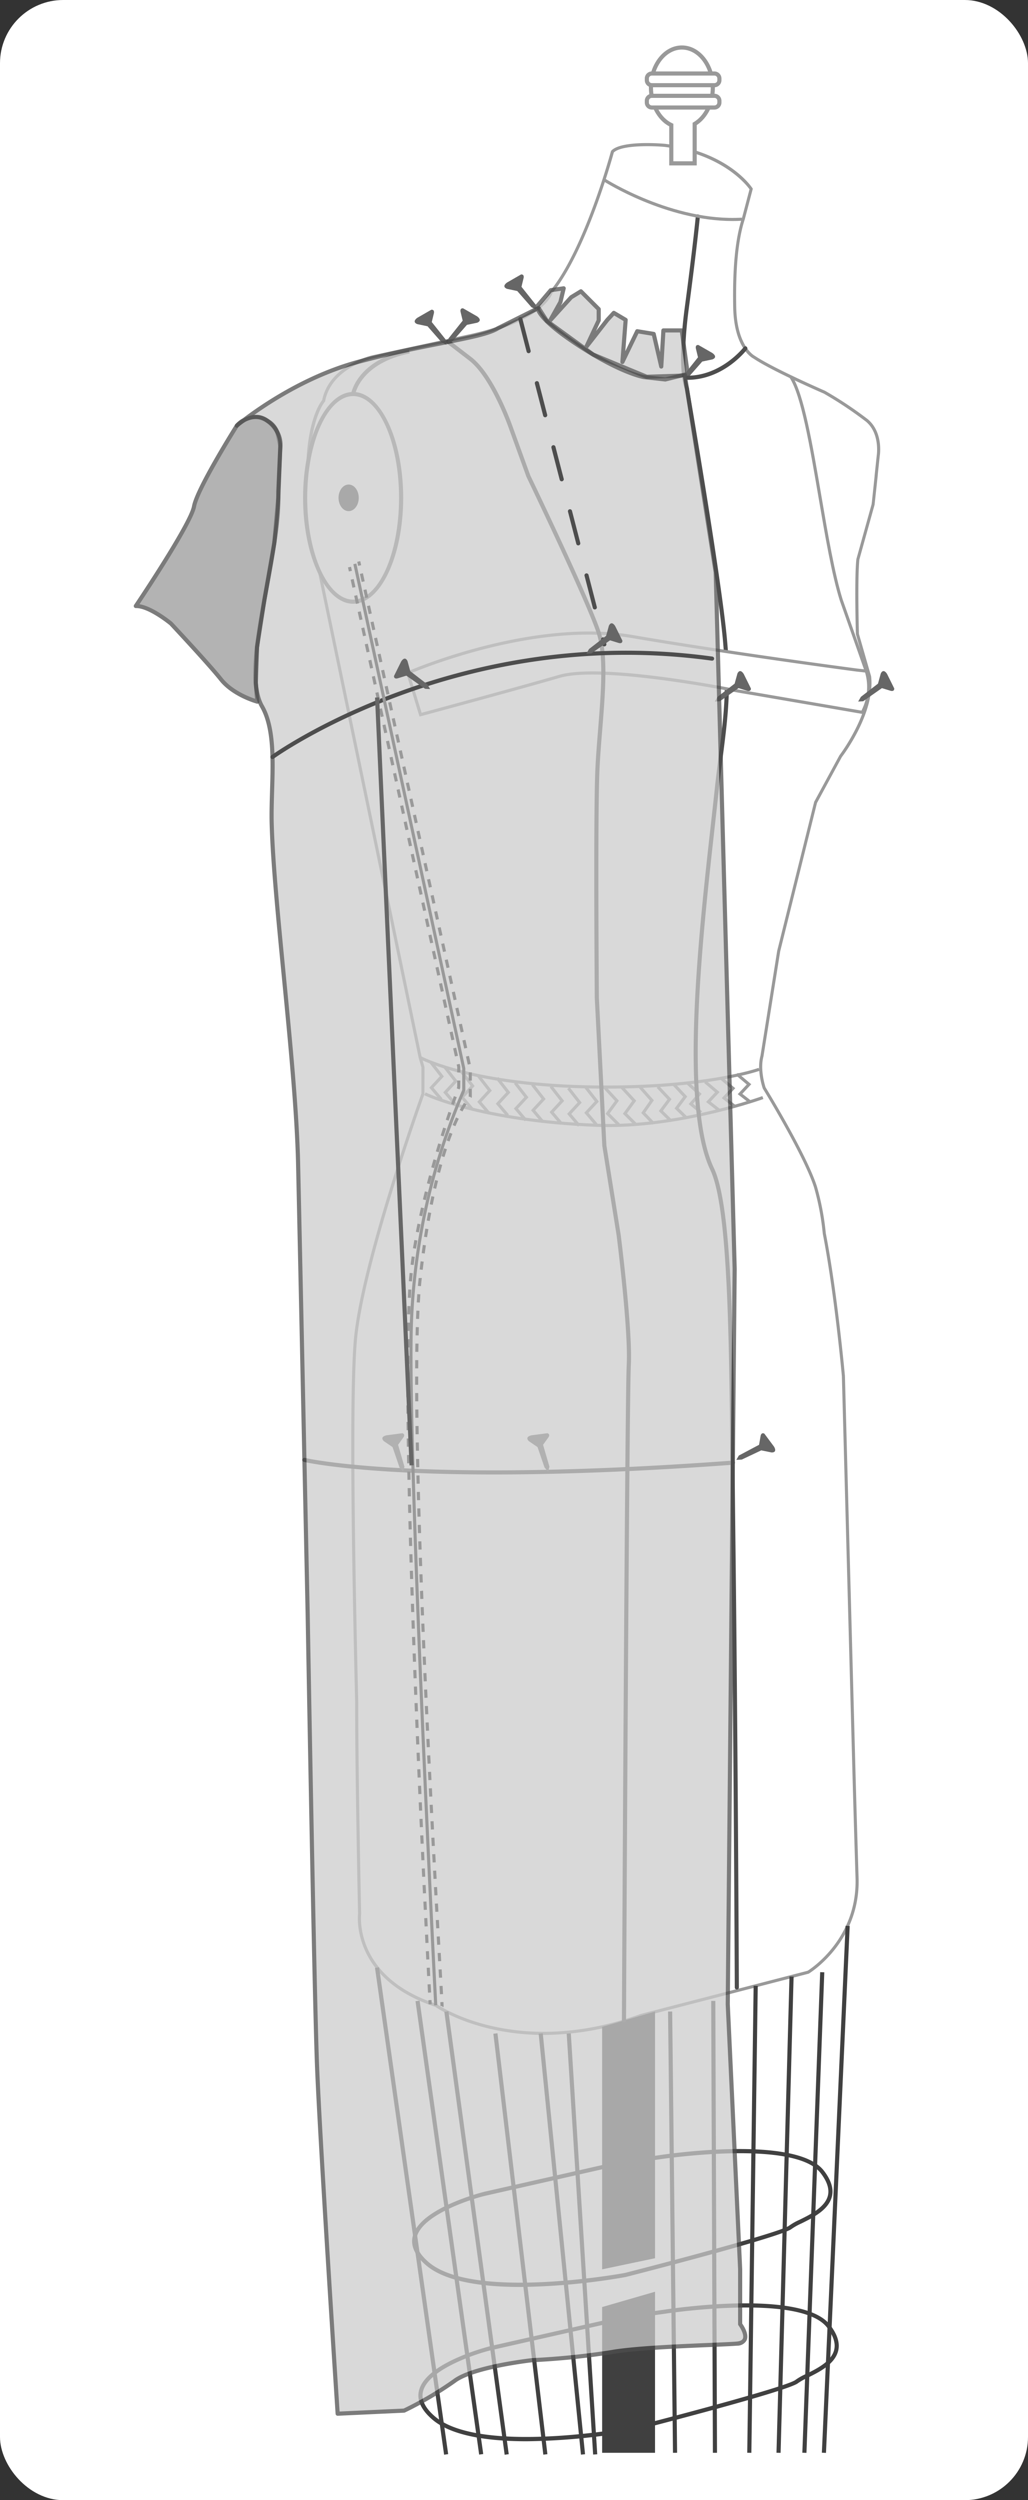 <svg xmlns="http://www.w3.org/2000/svg" width="248.669" height="604.604" viewBox="0 0 248.669 604.604">
  <rect x="0" y="0" width="248.669" height="604.604" fill="#333333" stroke="none"/>
  <g id="Grupo_56027" data-name="Grupo 56027" transform="translate(-577.787 -7615.397)">
    <rect id="Rectángulo_10049" data-name="Rectángulo 10049" width="248.669" height="604.603" rx="15.301" transform="translate(577.787 7615.397)" fill="#fff"/>
    <g id="Grupo_56026" data-name="Grupo 56026">
      <g id="Grupo_56002" data-name="Grupo 56002">
        <path id="Trazado_108029" data-name="Trazado 108029" d="M787.452,7717.052a92.044,92.044,0,0,0-10.238-6.812s-12.35-5.344-17-8.459c0,0-4.518-2.187-4.708-12.071s.569-16.729,2.086-21.386l1.895-7.224s-5.5-8.554-20.854-10.55c0,0-10.332-.95-12.7,1.521,0,0-6.256,23.477-14.787,33.932,0,0-1.8,6.938-20.759,10.835l-22.371,4.848s-10.332,2.186-11.944,10.645c0,0-6.256,6.748-2.843,31.841l.947,5.132,25.251,121.831.675,2.314v6.459s-14.118,39.16-16.239,58.442c-1.344,12.221-.549,57.413.214,88.88-.043,16.139.7,51.014.7,51.014s-2.1,15.3,18.421,22.087c0,0,18.956,13.565,49.738,2.434l40.348-10.434s12.306-7.318,11.827-22.783c-.478-15.409-.743-25.309-.745-25.382l-2.56-96.009s-1.786-19.916-4.627-34.492a63.2,63.2,0,0,0-2.125-11.227c-2.509-7.88-12.419-23.965-12.419-23.965s-1.466-4.248-.529-7.658l4.051-25.432,8.912-35.931,6.076-11.2s8.035-10.477,7.006-19.218l-2.956-10.284s-.25-8.752-.079-14.779c.041-1.294.1-2.448.193-3.332l3.665-13.18.055-.508.022-.081.692-6.5h-.016l.512-4.822S791.117,7720.093,787.452,7717.052Z" fill="#fff"/>
        <path id="Trazado_108030" data-name="Trazado 108030" d="M709.359,8107.5c-15.952,0-25.561-6.3-26.337-6.826-20.524-6.812-18.644-22.321-18.623-22.477-.01-.29-.741-35-.7-50.965-.824-33.953-1.528-76.951-.211-88.918,2.062-18.75,15.6-56.686,16.236-58.467V7873.5l-.66-2.262-25.258-121.859-.949-5.141c-3.24-23.821,2.125-31.194,2.863-32.079,1.7-8.522,12.109-10.82,12.215-10.843l22.369-4.846c18.421-3.787,20.458-10.5,20.477-10.566l.071-.14c8.382-10.272,14.653-33.557,14.716-33.791l.092-.164c2.467-2.571,12.579-1.673,13.006-1.634,15.368,2,20.907,10.366,21.136,10.72l.089.139-1.938,7.383c-1.579,4.85-2.255,11.806-2.073,21.284s4.455,11.719,4.5,11.74c4.611,3.087,16.86,8.4,16.983,8.453a92.446,92.446,0,0,1,10.328,6.868h0c3.787,3.141,2.949,8.608,2.911,8.839l-.462,4.36h0l-.031.44-.769,7.092-3.677,13.24c-.071.755-.136,1.867-.179,3.244-.162,5.718.057,14,.077,14.709l2.943,10.239c1.047,8.85-6.737,19.117-7.069,19.549l-6.021,11.113-8.9,35.884-4.045,25.4c-.9,3.3.5,7.437.513,7.478.064.087,9.928,16.14,12.422,23.974a63.054,63.054,0,0,1,2.141,11.3c2.807,14.4,4.609,34.3,4.627,34.5l2.562,96.032c.011.392.274,10.22.744,25.38.481,15.508-11.884,23.043-12.009,23.117l-.1.041-40.348,10.435A69.355,69.355,0,0,1,709.359,8107.5Zm2.124-421.314c-.278.855-2.95,7.309-21.022,11.023l-22.367,4.847c-.1.022-10.109,2.238-11.655,10.349l-.019.1-.073.079c-.061.067-6.086,6.993-2.748,31.536l.945,5.115,25.249,121.823.683,2.389-.023,6.587c-.141.392-14.126,39.339-16.218,58.357-1.312,11.925-.607,54.887.216,88.829-.043,15.96.688,50.667.7,51.015-.024.209-1.8,15.139,18.163,21.739l.1.051c.187.133,19.17,13.315,49.393,2.387l40.327-10.431c.795-.5,12.052-7.825,11.6-22.422-.47-15.163-.733-24.993-.743-25.373l-2.561-96.02c-.016-.175-1.815-20.04-4.62-34.431a62.523,62.523,0,0,0-2.115-11.183c-2.466-7.746-12.282-23.722-12.381-23.883-.1-.252-1.528-4.472-.571-7.955l4.043-25.391,8.952-36.051,6.076-11.2c.112-.153,7.962-10.508,6.963-18.995l-2.959-10.317c0-.088-.247-8.832-.078-14.8.044-1.4.11-2.525.2-3.36l3.677-13.243.077-.589.633-6h0l.031-.441.511-4.821c.012-.072.806-5.3-2.647-8.162h0a92.327,92.327,0,0,0-10.184-6.775c-.468-.2-12.4-5.374-17.022-8.473-.147-.068-4.682-2.375-4.874-12.375-.183-9.564.505-16.6,2.1-21.509l1.845-7.035c-.774-1.077-6.547-8.439-20.495-10.251-2.778-.255-10.367-.506-12.318,1.345C725.812,7653.936,719.663,7676.1,711.483,7686.182Z" fill="#999"/>
      </g>
      <path id="Trazado_108031" data-name="Trazado 108031" d="M724.464,7878.657c-.766,0-1.541-.005-2.332-.013-30.118-.314-42.763-7.113-42.887-7.181l.362-.656c.123.067,12.636,6.775,42.533,7.087,26.474.263,39.03-4.216,39.154-4.261l.259.7C761.431,7874.381,749.479,7878.657,724.464,7878.657Z" fill="#999"/>
      <path id="Trazado_108032" data-name="Trazado 108032" d="M724.953,7887.952q-1.418,0-2.831-.053c-28.192-1.078-41.575-7.589-41.707-7.655l.334-.672c.131.066,13.393,6.507,41.4,7.577,19.428.744,39.839-6.61,40.043-6.685l.257.705C762.255,7881.24,743.628,7887.952,724.953,7887.952Z" fill="#999"/>
      <path id="Trazado_108033" data-name="Trazado 108033" d="M727.173,7887.63l-2.895-2.9,2.257-3.1-2.837-3.08.552-.508,3.254,3.533-2.242,3.074,2.44,2.44Z" fill="#999"/>
      <path id="Trazado_108034" data-name="Trazado 108034" d="M731.356,7887.63l-2.895-2.9,2.257-3.1-2.837-3.08.552-.508,3.254,3.533-2.242,3.074,2.44,2.44Z" fill="#999"/>
      <path id="Trazado_108035" data-name="Trazado 108035" d="M735.6,7887.358l-2.7-2.814,2.1-3.007-2.644-2.992.563-.5,3.034,3.434-2.089,2.987,2.273,2.369Z" fill="#999"/>
      <path id="Trazado_108036" data-name="Trazado 108036" d="M739.855,7886.743l-2.708-2.659,2.1-2.822-2.612-2.786.547-.514,3.041,3.243-2.08,2.8,2.242,2.2Z" fill="#999"/>
      <path id="Trazado_108037" data-name="Trazado 108037" d="M743.664,7886.1l-2.708-2.659,2.095-2.822-2.611-2.785.547-.514,3.04,3.242-2.079,2.8,2.242,2.2Z" fill="#999"/>
      <path id="Trazado_108038" data-name="Trazado 108038" d="M704.7,7886.551l-2.613-3.08,2.544-2.749-2.518-3.229.592-.461,2.91,3.73-2.525,2.729,2.184,2.574Z" fill="#999"/>
      <path id="Trazado_108039" data-name="Trazado 108039" d="M708.857,7886.967l-2.613-3.08,2.543-2.749-2.518-3.229.592-.461,2.909,3.73-2.525,2.729,2.183,2.574Z" fill="#999"/>
      <path id="Trazado_108040" data-name="Trazado 108040" d="M713.339,7887.414l-2.613-3.08,2.544-2.749-2.518-3.229.592-.461,2.91,3.73-2.525,2.729,2.184,2.574Z" fill="#999"/>
      <path id="Trazado_108041" data-name="Trazado 108041" d="M691.686,7883.814l-2.613-3.08,2.544-2.749-2.518-3.229.592-.461,2.91,3.73-2.525,2.729,2.184,2.574Z" fill="#999"/>
      <path id="Trazado_108042" data-name="Trazado 108042" d="M687.612,7882.645l-2.613-3.08,2.543-2.749-2.518-3.229.592-.461,2.909,3.73L686,7879.586l2.184,2.574Z" fill="#999"/>
      <path id="Trazado_108043" data-name="Trazado 108043" d="M684.25,7881.5l-2.613-3.08,2.544-2.749-2.518-3.229.592-.461,2.91,3.73-2.525,2.729,2.184,2.574Z" fill="#999"/>
      <path id="Trazado_108044" data-name="Trazado 108044" d="M695.848,7884.93l-2.613-3.08,2.543-2.75-2.518-3.228.592-.461,2.909,3.729-2.525,2.73,2.183,2.574Z" fill="#999"/>
      <path id="Trazado_108045" data-name="Trazado 108045" d="M700.33,7885.377l-2.613-3.08,2.544-2.749-2.518-3.229.592-.461,2.91,3.73-2.525,2.729,2.184,2.574Z" fill="#999"/>
      <path id="Trazado_108046" data-name="Trazado 108046" d="M717.581,7887.838l-2.613-3.08,2.543-2.749-2.518-3.229.592-.461,2.909,3.73-2.525,2.729,2.183,2.574Z" fill="#999"/>
      <path id="Trazado_108047" data-name="Trazado 108047" d="M721.734,7887.571l-2.613-3.08,2.544-2.749-2.518-3.229.592-.461,2.91,3.73-2.525,2.729,2.184,2.574Z" fill="#999"/>
      <path id="Trazado_108048" data-name="Trazado 108048" d="M751.481,7884.15l-2.9-2.265,2.185-2.341-2.643-2.241.485-.572,3.243,2.751-2.162,2.315,2.254,1.761Z" fill="#999"/>
      <path id="Trazado_108049" data-name="Trazado 108049" d="M755.271,7883.223l-2.9-2.267,2.185-2.34-2.643-2.241.485-.572,3.243,2.751-2.163,2.316,2.255,1.761Z" fill="#999"/>
      <path id="Trazado_108050" data-name="Trazado 108050" d="M759.142,7882.265l-2.9-2.267,2.185-2.34-2.643-2.24.485-.572,3.243,2.75-2.163,2.316,2.255,1.761Z" fill="#999"/>
      <path id="Trazado_108051" data-name="Trazado 108051" d="M747.139,7884.709l-2.764-2.317,2.094-2.409-2.551-2.323.5-.555,3.093,2.817-2.074,2.386,2.179,1.827Z" fill="#999"/>
      <path id="Trazado_108052" data-name="Trazado 108052" d="M756.025,8096.516a.5.5,0,0,1-.5-.5c0-.575-.235-58.013-.869-110.805-.053-4.344-.1-8.661-.14-12.919-.356-34.888-.663-65.017-4.929-74.01-7.423-15.647-2.834-56.748.2-83.946.312-2.8.607-5.441.87-7.88.33-3.079.678-5.806,1.014-8.442,1.155-9.063,2.068-16.221.953-28.165-1.4-14.982-8.864-58.564-9.182-60.416-.256-.626-1.912-5.4-.013-19.685,1.987-14.944,2.655-21.955,2.662-22.024a.5.5,0,1,1,.995.093c-.007.07-.676,7.1-2.666,22.062-1.955,14.708-.06,19.163-.04,19.206a.479.479,0,0,1,.037.122c.078.451,7.779,45.28,9.2,60.548,1.125,12.055.206,19.261-.957,28.386-.335,2.631-.683,5.353-1.012,8.422-.262,2.441-.557,5.083-.87,7.884-3.024,27.085-7.593,68.016-.292,83.407,4.36,9.191,4.668,39.422,5.025,74.428.043,4.257.087,8.573.14,12.917.634,52.8.867,110.238.869,110.813a.5.5,0,0,1-.5.5Z" fill="#4d4d4d"/>
      <path id="Trazado_108053" data-name="Trazado 108053" d="M736.235,8161.494l-12.794,2.685v-58.638l12.794-3.7Z" fill="#404040"/>
      <path id="Trazado_108054" data-name="Trazado 108054" d="M736.235,8208.548V8169.6l-12.794,3.7v35.25Z" fill="#404040"/>
      <rect id="Rectángulo_10050" data-name="Rectángulo 10050" width="1" height="118.904" transform="translate(668.497 8091.286) rotate(-8.081)" fill="#404040"/>
      <rect id="Rectángulo_10051" data-name="Rectángulo 10051" width="1" height="110.753" transform="matrix(0.99, -0.139, 0.139, 0.99, 678.296, 8099.337)" fill="#404040"/>
      <rect id="Rectángulo_10052" data-name="Rectángulo 10052" width="1" height="108.085" transform="matrix(0.991, -0.135, 0.135, 0.991, 685.268, 8101.906)" fill="#404040"/>
      <rect id="Rectángulo_10053" data-name="Rectángulo 10053" width="1" height="102.503" transform="translate(697.129 8107.21) rotate(-6.769)" fill="#404040"/>
      <rect id="Rectángulo_10054" data-name="Rectángulo 10054" width="1" height="102.303" transform="matrix(0.995, -0.1, 0.1, 0.995, 708.085, 8107.201)" fill="#404040"/>
      <rect id="Rectángulo_10055" data-name="Rectángulo 10055" width="1" height="101.989" transform="translate(714.866 8107.183) rotate(-3.595)" fill="#404040"/>
      <rect id="Rectángulo_10056" data-name="Rectángulo 10056" width="1" height="106.716" transform="translate(739.387 8101.844) rotate(-0.639)" fill="#404040"/>
      <rect id="Rectángulo_10057" data-name="Rectángulo 10057" width="1" height="109.281" transform="translate(749.822 8099.27) rotate(-0.214)" fill="#404040"/>
      <rect id="Rectángulo_10058" data-name="Rectángulo 10058" width="112.935" height="1" transform="translate(758.542 8208.54) rotate(-89.217)" fill="#404040"/>
      <rect id="Rectángulo_10059" data-name="Rectángulo 10059" width="115.218" height="1" transform="translate(765.612 8208.534) rotate(-88.434)" fill="#404040"/>
      <rect id="Rectángulo_10060" data-name="Rectángulo 10060" width="116.296" height="1" transform="translate(771.867 8208.528) rotate(-87.873)" fill="#404040"/>
      <rect id="Rectángulo_10061" data-name="Rectángulo 10061" width="127.555" height="1" transform="matrix(0.045, -0.999, 0.999, 0.045, 776.59, 8208.525)" fill="#404040"/>
      <path id="Trazado_108055" data-name="Trazado 108055" d="M703.637,8168.444c-9.042,0-18.134-1.2-22.86-5.3-2.67-2.315-3.728-4.671-3.145-7,1.72-6.876,17.206-10.7,17.361-10.732,3.217-.734,33.914-7.681,33.914-7.681l.042-.007,8-1.1c1.349-.21,33.318-5.075,40.115,3.667,1.744,2.241,2.408,4.334,1.974,6.22-.761,3.309-4.6,5.2-7.405,6.583a13.782,13.782,0,0,0-2.293,1.277c-2.282,1.932-36.324,10.676-40.2,11.667A156.429,156.429,0,0,1,703.637,8168.444Zm25.47-29.736c-.9.2-30.723,6.953-33.891,7.676s-15.245,4.529-16.614,10c-.484,1.936.468,3.957,2.83,6.005,10.82,9.382,47.128,2.735,47.494,2.669,15.093-3.862,38.174-10.106,39.769-11.456a13.752,13.752,0,0,1,2.5-1.411c2.624-1.293,6.218-3.063,6.872-5.909.363-1.579-.238-3.389-1.788-5.383-6.44-8.278-38.854-3.34-39.181-3.291Z" fill="#404040"/>
      <path id="Trazado_108056" data-name="Trazado 108056" d="M705.152,8205.759c-9.042,0-18.134-1.2-22.86-5.3-2.67-2.315-3.728-4.672-3.145-7,1.721-6.875,17.206-10.7,17.361-10.731,3.218-.735,33.914-7.681,33.914-7.681l.042-.008,8-1.1c1.349-.209,33.318-5.075,40.115,3.667,1.744,2.241,2.408,4.334,1.974,6.219-.761,3.31-4.6,5.2-7.4,6.583a13.745,13.745,0,0,0-2.293,1.278c-2.282,1.931-36.324,10.675-40.2,11.667A156.4,156.4,0,0,1,705.152,8205.759Zm25.47-29.737c-.9.2-30.723,6.954-33.891,7.676s-15.245,4.529-16.613,10c-.485,1.937.467,3.957,2.829,6,10.82,9.383,47.128,2.736,47.494,2.669,15.093-3.861,38.174-10.105,39.769-11.455a13.764,13.764,0,0,1,2.5-1.411c2.624-1.293,6.218-3.064,6.873-5.909.362-1.579-.239-3.39-1.789-5.383-6.44-8.278-38.854-3.341-39.181-3.291Z" fill="#404040"/>
      <g id="Grupo_56003" data-name="Grupo 56003">
        <path id="Trazado_108057" data-name="Trazado 108057" d="M786.357,7787.657l-30.381-5.22s-32.3-6.556-42.9-3.471-33.551,9.255-33.551,9.255l-3.085-10.081s29.5-13.057,54.279-8.815,54.28,8.1,54.28,8.1l2.326.257A12.816,12.816,0,0,1,786.357,7787.657Z" fill="#fff"/>
        <path id="Trazado_108058" data-name="Trazado 108058" d="M679.269,7788.678l-3.288-10.745.3-.135c.3-.132,29.885-13.064,54.5-8.842,24.487,4.192,53.969,8.058,54.264,8.1l2.55.281.08.219a13.07,13.07,0,0,1-.991,10.291l-.13.228-30.64-5.265c-.334-.068-32.342-6.507-42.735-3.48-10.488,3.051-33.329,9.2-33.559,9.258Zm-2.375-10.326,2.88,9.414c2.931-.79,23.427-6.319,33.2-9.161,10.573-3.073,41.759,3.2,43.082,3.464l30.108,5.173a12.568,12.568,0,0,0,.88-9.216l-2.084-.229c-.3-.04-29.8-3.907-54.3-8.1C707.61,7765.75,680.09,7777,676.894,7778.352Z" fill="#999"/>
      </g>
      <g id="Grupo_56004" data-name="Grupo 56004">
        <path id="Trazado_108059" data-name="Trazado 108059" d="M786.583,7784.983l4.536-3.179,2.1.645s.89.3.889-.555l-1.733-3.5s-.843-1.5-1.529-.145l-.68,2.469-4.127,3.188-.668,1.145Z" fill="#666"/>
      </g>
      <g id="Grupo_56005" data-name="Grupo 56005">
        <path id="Trazado_108060" data-name="Trazado 108060" d="M751.908,7784.983l4.536-3.179,2.1.645s.89.3.889-.555l-1.733-3.5s-.843-1.5-1.528-.145l-.681,2.469-4.127,3.188-.668,1.145Z" fill="#666"/>
      </g>
      <path id="Trazado_108061" data-name="Trazado 108061" d="M754.961,7668.847c-16.077,0-30.991-9.493-31.147-9.593l.407-.631c.161.1,16.335,10.375,33.005,9.408l.043.748C756.5,7668.825,755.727,7668.847,754.961,7668.847Z" fill="#999"/>
      <g id="Grupo_56009" data-name="Grupo 56009">
        <g id="Grupo_56006" data-name="Grupo 56006">
          <path id="Trazado_108062" data-name="Trazado 108062" d="M750.217,7636.565c0-5.344-3.351-9.678-7.485-9.678s-7.485,4.334-7.485,9.678c0,4.18,2.053,7.731,4.923,9.084v9.254h5.656v-9.532C748.414,7643.847,750.217,7640.482,750.217,7636.565Z" fill="#fff"/>
          <path id="Trazado_108063" data-name="Trazado 108063" d="M746.326,7655.4H739.67v-9.445c-2.957-1.564-4.923-5.289-4.923-9.393,0-5.612,3.582-10.177,7.985-10.177s7.985,4.565,7.985,10.177c0,3.836-1.715,7.365-4.391,9.085Zm-5.656-1h4.656v-9.318l.247-.145c2.517-1.482,4.144-4.769,4.144-8.375,0-5.06-3.134-9.177-6.985-9.177s-6.985,4.117-6.985,9.177c0,3.856,1.863,7.325,4.637,8.632l.286.135Z" fill="#999"/>
        </g>
        <g id="Grupo_56007" data-name="Grupo 56007">
          <rect id="Rectángulo_10062" data-name="Rectángulo 10062" width="17.554" height="2.829" rx="1.209" transform="translate(734.255 7638.57)" fill="#fff"/>
          <path id="Trazado_108064" data-name="Trazado 108064" d="M750.6,7641.9H735.464a1.711,1.711,0,0,1-1.709-1.709v-.412a1.711,1.711,0,0,1,1.709-1.709H750.6a1.711,1.711,0,0,1,1.708,1.709v.412A1.71,1.71,0,0,1,750.6,7641.9Zm-15.137-2.83a.711.711,0,0,0-.709.709v.412a.71.71,0,0,0,.709.709H750.6a.709.709,0,0,0,.708-.709v-.412a.71.71,0,0,0-.708-.709Z" fill="#999"/>
        </g>
        <g id="Grupo_56008" data-name="Grupo 56008">
          <rect id="Rectángulo_10063" data-name="Rectángulo 10063" width="17.554" height="2.829" rx="1.209" transform="translate(734.255 7633.168)" fill="#fff"/>
          <path id="Trazado_108065" data-name="Trazado 108065" d="M750.6,7636.5H735.464a1.711,1.711,0,0,1-1.709-1.708v-.412a1.711,1.711,0,0,1,1.709-1.709H750.6a1.711,1.711,0,0,1,1.708,1.709v.412A1.71,1.71,0,0,1,750.6,7636.5Zm-15.137-2.829a.71.71,0,0,0-.709.709v.412a.709.709,0,0,0,.709.708H750.6a.708.708,0,0,0,.708-.708v-.412a.709.709,0,0,0-.708-.709Z" fill="#999"/>
        </g>
      </g>
      <g id="Grupo_56010" data-name="Grupo 56010">
        <ellipse id="Elipse_4336" data-name="Elipse 4336" cx="11.609" cy="25.109" rx="11.609" ry="25.109" transform="translate(651.599 7710.678)" fill="#fff"/>
        <path id="Trazado_108066" data-name="Trazado 108066" d="M663.208,7761.4c-6.677,0-12.109-11.488-12.109-25.608s5.432-25.609,12.109-25.609,12.109,11.488,12.109,25.609S669.885,7761.4,663.208,7761.4Zm0-50.217c-6.126,0-11.109,11.04-11.109,24.609s4.983,24.608,11.109,24.608,11.109-11.039,11.109-24.608S669.333,7711.178,663.208,7711.178Z" fill="gray"/>
      </g>
      <ellipse id="Elipse_4337" data-name="Elipse 4337" cx="2.445" cy="3.217" rx="2.445" ry="3.217" transform="translate(659.678 7732.569)" fill="#454545"/>
      <path id="Trazado_108067" data-name="Trazado 108067" d="M663.7,7710.765l-.985-.173c.058-.333,1.561-8.178,13.982-10.708l.2.98C665.183,7703.25,663.755,7710.459,663.7,7710.765Z" fill="gray"/>
      <path id="Trazado_108068" data-name="Trazado 108068" d="M728.723,8104.513h0a.5.5,0,0,1-.5-.5c.007-1.5.734-150.139,1.167-158.661.431-8.466-2.419-30.989-2.448-31.215l-3.461-21.637-1.824-35.793c0-.455-.343-43.561.13-54.909.132-3.178.409-6.628.678-9.965.7-8.75,1.432-17.8-.307-23.2-2.406-7.475-16.872-37.6-17.018-37.9l-4.368-12.046c-.044-.124-4.292-12.087-9.538-16.122l-5.426-4.174a.5.5,0,0,1,.609-.793l5.427,4.175c5.481,4.215,9.694,16.075,9.87,16.578l4.346,12c.578,1.194,14.623,30.443,17.05,37.982,1.8,5.59,1.063,14.738.352,23.586-.268,3.327-.545,6.769-.676,9.926-.472,11.324-.133,54.405-.13,54.839l1.818,35.718,3.458,21.6c.031.243,2.892,22.855,2.457,31.408-.432,8.5-1.159,157.116-1.166,158.616A.5.5,0,0,1,728.723,8104.513Z" fill="#4d4d4d"/>
      <path id="Trazado_108069" data-name="Trazado 108069" d="M697.322,7971.963c-33.115,0-45.838-3-46.018-3.041a.5.5,0,0,1-.366-.6.507.507,0,0,1,.605-.366c.259.064,26.79,6.29,103.481.653a.5.5,0,0,1,.535.462.5.5,0,0,1-.461.536C731.24,7971.356,712.217,7971.963,697.322,7971.963Z" fill="#4d4d4d"/>
      <g id="Grupo_56011" data-name="Grupo 56011" opacity="0.74">
        <path id="Trazado_108070" data-name="Trazado 108070" d="M707.768,7689.393l3.239-3.816,3.13-.457-.789,3.333-2.478,4.435,5.087-5.608,2.348-1.435,4.3,4.3v2.739l-3,6.392,5.091-6.522,1.565-1.7,2.87,1.7-.789,10.174,3.593-7.435,3.978.652,1.826,7.892.522-8.739H742.7l1.244,9.058.191,1.833-9.913.319-12.951-5.369-11.179-8.124Z" fill="#ccc"/>
        <path id="Trazado_108071" data-name="Trazado 108071" d="M734.219,7707.012a.5.5,0,0,1-.191-.038l-12.952-5.371a.452.452,0,0,1-.1-.057l-11.18-8.123a.494.494,0,0,1-.127-.135l-2.32-3.625a.5.5,0,0,1,.04-.593l3.239-3.816a.505.505,0,0,1,.309-.172l3.131-.456a.5.5,0,0,1,.558.61l-.788,3.332a.473.473,0,0,1-.05.129l-.339.607,2.14-2.361a.606.606,0,0,1,.11-.091l2.348-1.434a.5.5,0,0,1,.615.073l4.3,4.3a.5.5,0,0,1,.146.353v2.74a.5.5,0,0,1-.047.212l-1.108,2.357,2.348-3.008,1.592-1.726a.5.5,0,0,1,.622-.092l2.869,1.7a.5.5,0,0,1,.244.47l-.584,7.53,2.44-5.048a.49.49,0,0,1,.532-.275l3.978.652a.5.5,0,0,1,.406.381l1.046,4.521.316-5.287a.5.5,0,0,1,.5-.469H742.7a.5.5,0,0,1,.495.431l1.244,9.058.193,1.85a.5.5,0,0,1-.481.551l-9.913.32Zm-12.705-6.31,12.8,5.307,9.268-.3-.135-1.3-1.183-8.609h-3.527l-.494,8.268a.5.5,0,0,1-.457.468.507.507,0,0,1-.53-.386l-1.75-7.563-3.279-.538-3.431,7.1a.5.5,0,0,1-.948-.256l.764-9.863-2.253-1.332-1.292,1.4-5.064,6.49-.008.01Zm-10.28-7.47,7.947,5.776,2.929-6.231v-2.421l-3.879-3.88-1.951,1.193-5.038,5.556Zm-2.845-3.8,2.049,3.2,2.441-4.368.6-2.548-2.215.323Z" fill="#4d4d4d"/>
      </g>
      <g id="Grupo_56012" data-name="Grupo 56012">
        <path id="Trazado_108072" data-name="Trazado 108072" d="M675.626,7970.1l-1.546-5.319,1.286-1.777s.568-.746-.238-1.02l-3.874.511s-1.691.315-.631,1.4l2.118,1.441,1.687,4.934.869,1Z" fill="#666"/>
      </g>
      <g id="Grupo_56013" data-name="Grupo 56013">
        <path id="Trazado_108073" data-name="Trazado 108073" d="M710.7,7970.1l-1.547-5.319,1.286-1.777s.569-.746-.238-1.02l-3.873.511s-1.692.315-.631,1.4l2.118,1.441,1.687,4.934.869,1Z" fill="#666"/>
      </g>
      <g id="Grupo_56014" data-name="Grupo 56014">
        <path id="Trazado_108074" data-name="Trazado 108074" d="M756.507,7967.384l4.892-2.6.378-2.161s.138-.928.9-.541l2.333,3.134s.953,1.432-.565,1.429l-2.509-.515-4.714,2.229-1.324.075Z" fill="#666"/>
      </g>
      <path id="Trazado_108075" data-name="Trazado 108075" d="M786.968,7777.805l-6.043-17.176c-1.95-6.222-3.579-15.768-5.154-25-2.075-12.166-4.222-24.746-7.014-28.909l.623-.418c2.882,4.3,4.946,16.393,7.131,29.2,1.57,9.207,3.194,18.727,5.125,24.889l6.039,17.164Z" fill="#999"/>
      <g id="Grupo_56015" data-name="Grupo 56015">
        <path id="Trazado_108076" data-name="Trazado 108076" d="M707.386,7689.081l-3.453-4.331.513-2.133s.242-.906-.608-.853l-3.388,1.947s-1.445.934-.051,1.534l2.507.527,3.437,3.922,1.185.6Z" fill="#666"/>
      </g>
      <g id="Grupo_56016" data-name="Grupo 56016">
        <path id="Trazado_108077" data-name="Trazado 108077" d="M743.174,7706.136l3.453-4.331-.513-2.133s-.242-.906.608-.853l3.388,1.947s1.445.934.051,1.534l-2.507.527-3.437,3.922-1.184.6Z" fill="#666"/>
      </g>
      <g id="Grupo_56017" data-name="Grupo 56017">
        <path id="Trazado_108078" data-name="Trazado 108078" d="M685.685,7697.608l-3.453-4.331.513-2.132s.242-.906-.608-.853l-3.388,1.946s-1.444.934-.051,1.535l2.507.527,3.437,3.921,1.185.6Z" fill="#666"/>
      </g>
      <g id="Grupo_56018" data-name="Grupo 56018">
        <path id="Trazado_108079" data-name="Trazado 108079" d="M686.254,7697.267l3.453-4.33-.514-2.133s-.242-.906.609-.853l3.388,1.946s1.444.934.051,1.535l-2.507.527-3.437,3.921-1.185.6Z" fill="#666"/>
      </g>
      <g id="Grupo_56019" data-name="Grupo 56019" opacity="0.74">
        <path id="Trazado_108080" data-name="Trazado 108080" d="M743.421,7705.99l7.494,47.811,4.587,168.468-1.674,177.8,3,64.109v13.274s3.264,4.348-.8,4.7-22.85.7-30.5,2.087a178.346,178.346,0,0,1-18.956,1.913s-14.377,1.585-18.9,5.064a85.176,85.176,0,0,1-12.123,7.134l-16.079.748s-4.306-65.844-5-84.453-2.255-109.043-2.255-109.043-1.788-84.826-2.31-108.652-5.853-62.636-6.391-82.3c-.261-9.521,1.611-21.548-2.348-28.434-5.38-9.357,4.608-36.261,3.913-52.087l.522-10.783-.59-2.8a4.976,4.976,0,0,0-2.486-3.339,8.866,8.866,0,0,0-1.794-.817,6.021,6.021,0,0,0-5.636,1.941S648,7707.3,664.568,7702.865s29.763-5.618,33.676-8.1l9.644-4.82s-.147,2.548,10.157,9.2,15.522,7.435,15.522,7.435l5.158.58Z" fill="#ccc"/>
        <path id="Trazado_108081" data-name="Trazado 108081" d="M659.465,8199.595a.5.5,0,0,1-.5-.468c-.043-.658-4.315-66.064-5-84.466s-2.24-108.149-2.256-109.054c0,0-1.788-84.823-2.31-108.649-.278-12.69-1.906-29.472-3.48-45.7-1.368-14.095-2.659-27.407-2.911-36.6-.07-2.548.014-5.328.094-8.017.226-7.5.459-15.25-2.376-20.182-3.233-5.624-1.151-16.973,1.053-28.988,1.514-8.259,3.081-16.8,2.794-23.326l.519-10.765-.576-2.737a4.47,4.47,0,0,0-2.237-3,7.581,7.581,0,0,0-1.651-.766,5.246,5.246,0,0,0-3.554.513c-1.052.8-1.634,1.3-1.661,1.319a.5.5,0,0,1-.714-.694,6.521,6.521,0,0,1,1.83-1.466c4.108-3.13,14.952-10.693,27.909-14.162,7.525-2.014,14.4-3.368,19.932-4.457,6.7-1.32,11.547-2.274,13.607-3.578l9.687-4.846a.5.5,0,0,1,.723.475h0s.314,2.545,9.929,8.753c10.059,6.5,15.274,7.353,15.326,7.361l5.049.567,4.609-1.152a.51.51,0,0,1,.4.068.5.5,0,0,1,.218.34l7.494,47.812L756,7922.255l-1.673,177.82,3,64.08v13.136c.409.581,1.709,2.6,1.061,4.054a2.531,2.531,0,0,1-2.321,1.3c-1.188.1-3.587.2-6.624.329-7.338.306-18.427.769-23.831,1.752a179.721,179.721,0,0,1-19.023,1.92c-.111.014-14.258,1.608-18.617,4.961a86.444,86.444,0,0,1-12.211,7.189.5.5,0,0,1-.194.049l-16.079.747Zm-19.929-483.833a6.536,6.536,0,0,1,1.287.13,7.55,7.55,0,0,1,1.935.868,5.475,5.475,0,0,1,2.737,3.675l.589,2.8a.486.486,0,0,1,.01.127l-.522,10.783c.292,6.593-1.285,15.19-2.81,23.5-2.075,11.309-4.22,23-1.169,28.31,2.977,5.177,2.739,13.073,2.509,20.71-.084,2.8-.164,5.44-.094,7.96.25,9.16,1.54,22.456,2.906,36.532,1.576,16.247,3.206,33.047,3.485,45.775.522,23.827,2.31,108.652,2.31,108.652.016.906,1.567,90.645,2.255,109.036.656,17.543,4.573,77.869,4.969,83.948l15.486-.721a84.1,84.1,0,0,0,11.945-7.036c4.579-3.523,18.555-5.1,19.148-5.164a179.367,179.367,0,0,0,18.922-1.908c5.472-1,16.6-1.46,23.968-1.768,3.025-.125,5.414-.225,6.581-.325.809-.069,1.311-.309,1.493-.714.408-.911-.647-2.647-1.048-3.184a.5.5,0,0,1-.1-.3v-13.274l-3-64.085L755,7922.264l-4.588-168.449-7.4-47.208-4.166,1.042a.461.461,0,0,1-.177.012l-5.158-.58c-.236-.035-5.46-.877-15.737-7.512-7.628-4.924-9.675-7.662-10.207-8.9l-9.1,4.549c-2.175,1.38-7.1,2.348-13.905,3.689-5.513,1.085-12.374,2.437-19.866,4.443-10.967,2.935-20.405,8.847-25.426,12.419C639.358,7715.764,639.447,7715.762,639.536,7715.762Zm117.792,461.691h0Z" fill="#4d4d4d"/>
      </g>
      <g id="Grupo_56020" data-name="Grupo 56020" opacity="0.74">
        <path id="Trazado_108082" data-name="Trazado 108082" d="M640.029,7785.077s-5.739-1.565-8.782-5.391-12.087-13.478-12.087-13.478-5.218-4.348-8.522-4.261c0,0,13.3-19.739,14.087-24.087s10.364-19.537,10.364-19.537,3.832-3.871,7.43-1.124,3.076,6.139,3.076,6.139l-.488,12.449-.973,10.932-2.388,13.714-1.787,11.448-.3,8.683Z" fill="#999"/>
        <path id="Trazado_108083" data-name="Trazado 108083" d="M640.029,7785.577a.541.541,0,0,1-.131-.017c-.241-.066-5.933-1.654-9.043-5.563-3-3.766-11.97-13.351-12.06-13.447-.006,0-5.073-4.188-8.144-4.1a.516.516,0,0,1-.451-.26.5.5,0,0,1,.024-.519c.132-.2,13.253-19.7,14.009-23.9.791-4.393,10.039-19.091,10.432-19.714a.429.429,0,0,1,.068-.085c.042-.042,4.187-4.148,8.089-1.17,3.79,2.894,3.29,6.462,3.267,6.612l-.483,12.393-.974,10.957-2.394,13.754-1.785,11.441-.295,8.623.37,4.454a.5.5,0,0,1-.5.541Zm-28.5-24.064c3.386.537,7.748,4.144,7.949,4.311.135.139,9.137,9.753,12.158,13.55,2.292,2.882,6.243,4.458,7.832,5l-.31-3.77.3-8.741,1.792-11.509,2.391-13.721.967-10.891.486-12.425c.024-.181.42-3.2-2.88-5.721-3.06-2.337-6.328.649-6.735,1.042-.6.951-9.528,15.226-10.263,19.31C624.5,7741.925,613.96,7757.876,611.531,7761.513Z" fill="#4d4d4d"/>
      </g>
      <path id="Trazado_108084" data-name="Trazado 108084" d="M643.7,7798.964a.5.5,0,0,1-.3-.9c.445-.325,45.208-32.37,106.705-23.89a.5.5,0,0,1,.427.563.5.5,0,0,1-.563.427c-61.08-8.413-105.538,23.386-105.98,23.708A.5.5,0,0,1,643.7,7798.964Z" fill="#4d4d4d"/>
      <g id="Grupo_56021" data-name="Grupo 56021">
        <line id="Línea_230" data-name="Línea 230" x2="20.315" y2="78.644" transform="translate(703.66 7692.568)" fill="#ccc"/>
        <path id="Trazado_108085" data-name="Trazado 108085" d="M723.976,7771.709a.5.5,0,0,1-.49-.37l-.3-1.19a.505.505,0,0,1-.02-.12.514.514,0,0,1,.38-.49.5.5,0,0,1,.6.36l.31,1.19a.5.5,0,0,1-.36.61A.494.494,0,0,1,723.976,7771.709Zm-2.31-8.93a.484.484,0,0,1-.48-.37l-2-7.75a.51.51,0,0,1-.02-.13.5.5,0,0,1,.98-.12l2,7.74a.584.584,0,0,1,.02.13.483.483,0,0,1-.37.48A.658.658,0,0,1,721.666,7762.779Zm-4-15.49a.493.493,0,0,1-.48-.38l-2-7.74a.3.3,0,0,1-.02-.13.483.483,0,0,1,.371-.479.5.5,0,0,1,.609.359l2,7.74a.5.5,0,0,1,.02.13.491.491,0,0,1-.37.48A.7.7,0,0,1,717.666,7747.289Zm-4-15.49a.512.512,0,0,1-.49-.38l-2-7.74a.619.619,0,0,1-.01-.13.5.5,0,0,1,.371-.48.493.493,0,0,1,.609.36l2,7.74a.584.584,0,0,1,.02.13.525.525,0,0,1-.5.5Zm-4.01-15.489a.512.512,0,0,1-.48-.381l-2-7.74a.663.663,0,0,1-.02-.129.493.493,0,0,1,.381-.481.5.5,0,0,1,.609.35l2,7.75a.5.5,0,0,1,.02.131.511.511,0,0,1-.379.479A.523.523,0,0,1,709.656,7716.31Zm-4-15.5a.5.5,0,0,1-.48-.371l-2-7.75a.5.5,0,0,1,.05-.379.554.554,0,0,1,.311-.231.519.519,0,0,1,.609.36l2,7.75a.491.491,0,0,1,.01.121.5.5,0,0,1-.369.489A.561.561,0,0,1,705.656,7700.81Z" fill="#4d4d4d"/>
      </g>
      <g id="Grupo_56022" data-name="Grupo 56022">
        <path id="Trazado_108086" data-name="Trazado 108086" d="M720.821,7773.422l4.536-3.179,2.1.644s.89.3.889-.554l-1.733-3.5s-.843-1.5-1.529-.146l-.68,2.47-4.127,3.188-.668,1.145Z" fill="#666"/>
      </g>
      <path id="Trazado_108087" data-name="Trazado 108087" d="M682.817,8100.351c-.068-1.317-6.782-132.039-5.914-164.2a156.94,156.94,0,0,1,12.7-57.181v-5.156l-26.346-121.98.733-.158L690.34,7873.73l.009,5.4-.038.077a155.834,155.834,0,0,0-12.658,56.955c-.868,32.137,5.845,162.828,5.913,164.144Z" fill="#999"/>
      <g id="Grupo_56023" data-name="Grupo 56023">
        <rect id="Rectángulo_10064" data-name="Rectángulo 10064" width="0.75" height="1" transform="matrix(0.977, -0.214, 0.214, 0.977, 661.967, 7752.612)" fill="#999"/>
        <path id="Trazado_108088" data-name="Trazado 108088" d="M681.317,8097.272l-.106-2,.749-.039.106,2Zm-.211-4.007-.1-2,.749-.039.1,2Zm-.208-4-.1-2,.749-.038.1,2Zm-.2-4-.1-2,.749-.037.1,2Zm-.2-4-.1-2,.749-.037.1,2Zm-.2-4-.1-2,.749-.037.1,2Zm-.2-4-.1-2,.749-.037.1,2Zm-.193-4-.1-2,.749-.035.095,2Zm-.19-4-.094-2,.749-.035.094,2Zm-.187-4-.092-2,.749-.035.092,2Zm-.184-4-.091-2,.749-.033.091,2Zm-.181-4-.09-2,.749-.033.09,2Zm-.178-4-.089-2,.749-.033.089,2Zm-.176-4-.086-2,.749-.032.086,2Zm-.172-4-.085-2,.749-.031.085,2Zm-.169-4-.083-2,.749-.031.083,2Zm-.166-4-.081-2,.749-.031.081,2Zm-.162-4-.08-2,.749-.029.08,2Zm-.159-4-.078-2,.749-.029.078,2Zm-.155-4-.077-2,.749-.029.077,2Zm-.151-4-.075-2,.749-.028.075,2Zm-.148-4-.072-2,.75-.028.072,2Zm-.143-4.008-.07-2,.75-.025.07,2.005Zm-.138-4.008-.067-2,.75-.025.067,2Zm-.134-4-.064-2,.75-.023.064,2Zm-.127-3.993-.062-1.993.75-.024.062,1.994Zm-.123-3.992-.059-2,.75-.022.059,2Zm-.117-4-.056-2,.75-.021.056,2Zm-.11-4-.053-2,.75-.019.053,2Zm-.1-4-.049-2,.75-.017.049,2Zm-.095-4-.045-2,.75-.015.045,2Zm-.088-4-.041-2,.75-.015.041,2Zm-.079-4-.035-2,.75-.012.035,2Zm-.068-4-.03-2,.75-.009.03,2Zm-.058-4-.024-2,.75-.008.024,2Zm-.044-4-.016-2,.75-.006.016,2Zm-.029-4.006-.009-2,.75,0,.009,2Zm.737-4.006h-.75v-2l.75,0Zm.008-4-.75,0,.013-2,.75.006Zm.034-4-.75-.008.027-2,.75.012Zm.063-4-.75-.016q.021-1.022.047-2l.75.02Q676.937,7936.2,676.915,7937.215Zm.105-4-.75-.024q.031-1.025.072-2l.749.03Q677.052,7932.194,677.02,7933.219Zm.159-3.99-.749-.037q.05-1.036.108-2l.75.045Q677.228,7928.2,677.179,7929.229Zm.251-3.981-.747-.063c.055-.662.119-1.33.19-2l.746.078Q677.512,7924.264,677.43,7925.248Zm.42-3.966-.745-.094c.084-.66.174-1.325.27-1.991l.743.108Q677.974,7920.3,677.85,7921.282Zm.569-3.952-.74-.119q.16-.989.336-1.98l.738.131Q678.579,7916.346,678.419,7917.33Zm.7-3.936-.737-.14q.189-.985.39-1.97l.735.151Q679.3,7912.413,679.116,7913.394Zm.8-3.912-.732-.16q.213-.979.436-1.953l.731.168Q680.128,7908.5,679.915,7909.482Zm.891-3.891-.729-.176q.235-.981.478-1.948l.727.181C681.122,7904.291,680.962,7904.938,680.806,7905.591Zm.97-3.879-.725-.19q.255-.979.514-1.938l.724.195Q682.031,7900.735,681.776,7901.712Zm1.043-3.86-.723-.2q.274-.979.548-1.928l.721.207Q683.092,7896.875,682.819,7897.852Zm1.108-3.843-.719-.213q.291-.982.578-1.922l.717.219Q684.218,7893.029,683.927,7894.009Zm1.169-3.826-.716-.225q.31-.987.608-1.912l.714.23Q685.405,7889.2,685.1,7890.183Zm1.227-3.809-.712-.234c.221-.669.434-1.305.637-1.9l.71.24Q686.655,7885.372,686.323,7886.374Zm1.286-3.791-.708-.246c.249-.716.474-1.35.67-1.9l.706.254C688.082,7881.239,687.857,7881.871,687.609,7882.583Zm1.356-3.769-.7-.261.119-.317V7876.7h.75l-.025,1.734Zm.166-4.11h-.75v-1.348l-.131-.557.733-.16.139.637Zm-1.308-3.86-.427-1.954.732-.161.428,1.955Zm-.855-3.909-.427-1.954.732-.16.428,1.954Zm-.854-3.908-.428-1.954.733-.16.427,1.954Zm-.855-3.908-.428-1.955.733-.16.427,1.955Zm-.855-3.909-.428-1.954.733-.16.428,1.954Zm-.855-3.908-.427-1.954.732-.161.428,1.955Zm-.854-3.909-.428-1.954.732-.16.428,1.954Zm-.855-3.909-.427-1.954.732-.16.427,1.954Zm-.855-3.908-.427-1.954.732-.16.428,1.954Zm-.855-3.908-.427-1.954.732-.16.428,1.954Zm-.854-3.908-.428-1.955.732-.161.428,1.956Zm-.855-3.909-.427-1.955.732-.16.427,1.954Zm-.855-3.909-.427-1.954.732-.16.427,1.954Zm-.855-3.908-.427-1.954.733-.16.427,1.954Zm-.855-3.909-.427-1.954.733-.16.427,1.954Zm-.854-3.908-.427-1.954.732-.161.427,1.955Zm-.855-3.908-.427-1.955.732-.16.427,1.954Zm-.855-3.909-.427-1.955.732-.16.428,1.955Zm-.855-3.909-.427-1.954.733-.16.427,1.954Zm-.854-3.908-.428-1.954.733-.16.427,1.954Zm-.855-3.908-.427-1.954.732-.161.427,1.955Zm-.855-3.909-.427-1.955.732-.16.428,1.954Zm-.855-3.909-.427-1.954.733-.16.427,1.954Zm-.855-3.908-.427-1.954.733-.16.427,1.954Zm-.854-3.908-.427-1.955.732-.16.427,1.955Zm-.855-3.909-.427-1.954.732-.16.427,1.954Zm-.854-3.908-.428-1.955.733-.16.427,1.954Zm-.855-3.909-.428-1.954.733-.16.427,1.954Zm-.855-3.909-.427-1.954.732-.16.427,1.954Zm-.855-3.908-.427-1.954.732-.16.428,1.954Z" fill="#999"/>
        <rect id="Rectángulo_10065" data-name="Rectángulo 10065" width="0.75" height="0.995" transform="matrix(0.999, -0.054, 0.054, 0.999, 681.415, 8099.097)" fill="#999"/>
      </g>
      <g id="Grupo_56024" data-name="Grupo 56024">
        <rect id="Rectángulo_10066" data-name="Rectángulo 10066" width="0.75" height="1" transform="matrix(0.977, -0.214, 0.214, 0.977, 664.202, 7751.259)" fill="#999"/>
        <path id="Trazado_108089" data-name="Trazado 108089" d="M684.206,8097.659l-.109-1.994.749-.041.109,1.994Zm-.22-3.989-.113-1.992.749-.043.113,1.992Zm-.224-3.985-.113-1.993.749-.041.113,1.992Zm-.224-3.985-.112-1.991.749-.041.112,1.989Zm-.224-3.98-.11-1.992.749-.041.11,1.992Zm-.221-3.983-.11-1.991.749-.041.11,1.991Zm-.219-3.982-.109-1.99.749-.041.109,1.99Zm-.217-3.98-.107-1.991.749-.041.107,1.991Zm-.214-3.982-.107-1.991.749-.039.107,1.989Zm-.212-3.981-.105-1.991.749-.039.1,1.991Zm-.21-3.982-.1-1.99.749-.039.1,1.99Zm-.206-3.979-.1-1.991.749-.039.1,1.99Zm-.2-3.982-.1-1.991.749-.037.1,1.991Zm-.2-3.981-.1-1.991.749-.037.1,1.991Zm-.2-3.982-.1-1.99.749-.037.1,1.99Zm-.194-3.98-.095-1.992.749-.036.1,1.991Zm-.19-3.983-.094-1.991.749-.035.094,1.991Zm-.186-3.98-.093-1.991.749-.036.093,1.992Zm-.183-3.982-.09-1.992.749-.033.09,1.99Zm-.18-3.983-.088-1.991.749-.033.088,1.991Zm-.175-3.983-.086-1.991.749-.031.086,1.99Zm-.17-3.982-.083-1.991.749-.031.083,1.991Zm-.166-3.988-.081-2,.749-.031.081,2Zm-.16-3.99-.079-1.994.749-.029.079,1.991Zm-.155-3.982-.073-1.917.746-.1.076,1.987Zm-.149-3.975-.073-1.985.75-.027.072,1.984Zm-.143-3.976-.07-1.993.75-.026.069,1.992Zm-.138-3.983-.065-1.994.75-.023.065,1.991Zm-.129-3.985-.062-1.992.75-.023.062,1.992Zm-.121-3.984-.058-1.993.75-.022.058,1.991Zm-.113-3.985-.054-1.994.75-.019.054,1.991Zm-.1-3.986-.049-1.993.75-.018.049,1.992Zm-.094-3.985-.043-1.994.75-.016.043,1.992Zm-.082-3.988-.037-1.993.75-.013.037,1.993Zm-.07-3.986-.029-1.994.75-.01.029,1.992Zm-.055-3.987-.021-1.993.75-.008.021,1.993Zm-.038-3.988-.012-2,.75,0,.012,1.992Zm-.018-3.988,0-1.3v-.7l.75,0v.7l0,1.294Zm.754-3.983-.75,0,.013-1.993.75.006Zm.033-3.982-.75-.007q.012-1.014.029-2l.75.013Q679,7941.3,678.987,7942.312Zm.068-3.98-.75-.016q.023-1.014.05-1.993l.75.022Q679.077,7937.319,679.055,7938.332Zm.113-3.976-.75-.027q.037-1.023.08-1.993l.749.033Q679.2,7933.337,679.168,7934.356Zm.177-3.972-.749-.041q.055-1.033.122-1.993l.748.05Q679.4,7929.356,679.345,7930.384Zm.273-3.962-.747-.065q.084-1,.182-1.892l.756-.02-.011.107C679.734,7925.137,679.674,7925.763,679.618,7926.422Zm.415-3.949-.745-.088q.117-1,.24-1.981l.744.094Q680.15,7921.47,680.033,7922.473Zm.495-3.947-.743-.1q.134-1,.274-1.977l.742.108Q680.661,7917.524,680.528,7918.526Zm.565-3.935-.742-.114c.1-.667.207-1.325.312-1.969l.741.121Q681.245,7913.592,681.093,7914.591Zm.642-3.922-.739-.129q.176-1,.355-1.963l.737.137Q681.909,7909.671,681.735,7910.669Zm.728-3.906-.735-.147q.2-1,.4-1.954l.733.156Q682.662,7905.768,682.463,7906.763Zm.827-3.884-.731-.166q.227-1,.457-1.944l.728.178Q683.516,7901.886,683.29,7902.879Zm.938-3.857-.725-.187q.258-1,.52-1.93l.723.2Q684.487,7898.034,684.228,7899.022Zm1.07-3.82-.718-.217q.3-.992.6-1.906l.713.232Q685.6,7894.217,685.3,7895.2Zm1.229-3.766-.707-.25q.352-.993.693-1.876l.7.269Q686.875,7890.455,686.527,7891.436Zm1.427-3.69-.69-.293c.281-.664.556-1.273.819-1.83l.678.32C688.5,7886.492,688.232,7887.092,687.954,7887.746Zm1.693-3.562-.661-.356c.337-.627.677-1.213,1.013-1.742l.634.4C690.307,7883,689.976,7883.572,689.647,7884.184Zm2.161-3.31-.352-.262h-.292v-1.9h.75v2.057Zm.106-4.157h-.75v-1.992h.75Zm-.991-3.876-.427-1.946.732-.16.428,1.946Zm-.855-3.891-.427-1.945.732-.16.428,1.945Zm-.855-3.89-.427-1.946.732-.16.428,1.945Zm-.855-3.891-.427-1.945.732-.161.427,1.946Zm-.855-3.891-.427-1.945.732-.16.427,1.945Zm-.855-3.89-.427-1.946.732-.16.427,1.945Zm-.855-3.89-.428-1.945.733-.161.427,1.945Zm-.855-3.891-.428-1.945.733-.16.427,1.945Zm-.855-3.89-.428-1.946.733-.16.427,1.946Zm-.856-3.891-.427-1.945.733-.16.427,1.945Zm-.855-3.891-.427-1.945.733-.16.427,1.945Zm-.854-3.89-.428-1.945.732-.161.428,1.946Zm-.855-3.891-.428-1.945.732-.16.428,1.945Zm-.855-3.889-.428-1.946.732-.16.428,1.945Zm-.855-3.891-.428-1.945.732-.161.428,1.946Zm-.856-3.891-.427-1.945.732-.16.428,1.945Zm-.855-3.89-.427-1.946.732-.16.428,1.946Zm-.855-3.891-.428-1.945.733-.16.428,1.945Zm-.855-3.891-.428-1.945.733-.16.428,1.945Zm-.855-3.89-.428-1.945.733-.161.428,1.946Zm-.855-3.89-.428-1.945.733-.16.427,1.945Zm-.855-3.89-.428-1.946.733-.16.427,1.945Zm-.855-3.891-.428-1.945.732-.161.428,1.946Zm-.855-3.891-.428-1.945.732-.16.428,1.945Zm-.855-3.89-.428-1.946.732-.16.428,1.946Zm-.855-3.891-.428-1.945.732-.16.428,1.945Zm-.856-3.891-.427-1.945.733-.16.427,1.945Zm-.855-3.889-.427-1.946.733-.16.427,1.946Zm-.855-3.891-.427-1.945.732-.16.428,1.945Zm-.855-3.89-.427-1.946.732-.16.428,1.945Zm-.855-3.891-.427-1.945.732-.161.428,1.946Z" fill="#999"/>
        <path id="Trazado_108090" data-name="Trazado 108090" d="M684.973,8100.818l-.506-.552.246.282-.372-.037c0-.08-.009-.4-.035-.939l.749-.037C685.11,8100.686,685.11,8100.686,684.973,8100.818Z" fill="#999"/>
      </g>
      <g id="Grupo_56025" data-name="Grupo 56025">
        <path id="Trazado_108091" data-name="Trazado 108091" d="M680.614,7781.967l-4.536-3.179-2.1.645s-.89.3-.889-.555l1.733-3.5s.843-1.5,1.529-.146l.68,2.469,4.127,3.188.668,1.146Z" fill="#666"/>
      </g>
      <rect id="Rectángulo_10067" data-name="Rectángulo 10067" width="1" height="185.874" transform="translate(668.502 7784.085) rotate(-2.574)" fill="#666"/>
      <path id="Trazado_108092" data-name="Trazado 108092" d="M744.217,7707.249a.5.5,0,0,1-.005-1c8.14-.077,13.406-6.833,13.458-6.9a.5.5,0,1,1,.794.607c-.225.295-5.619,7.213-14.242,7.294Z" fill="#4d4d4d"/>
    </g>
  </g>
</svg>
